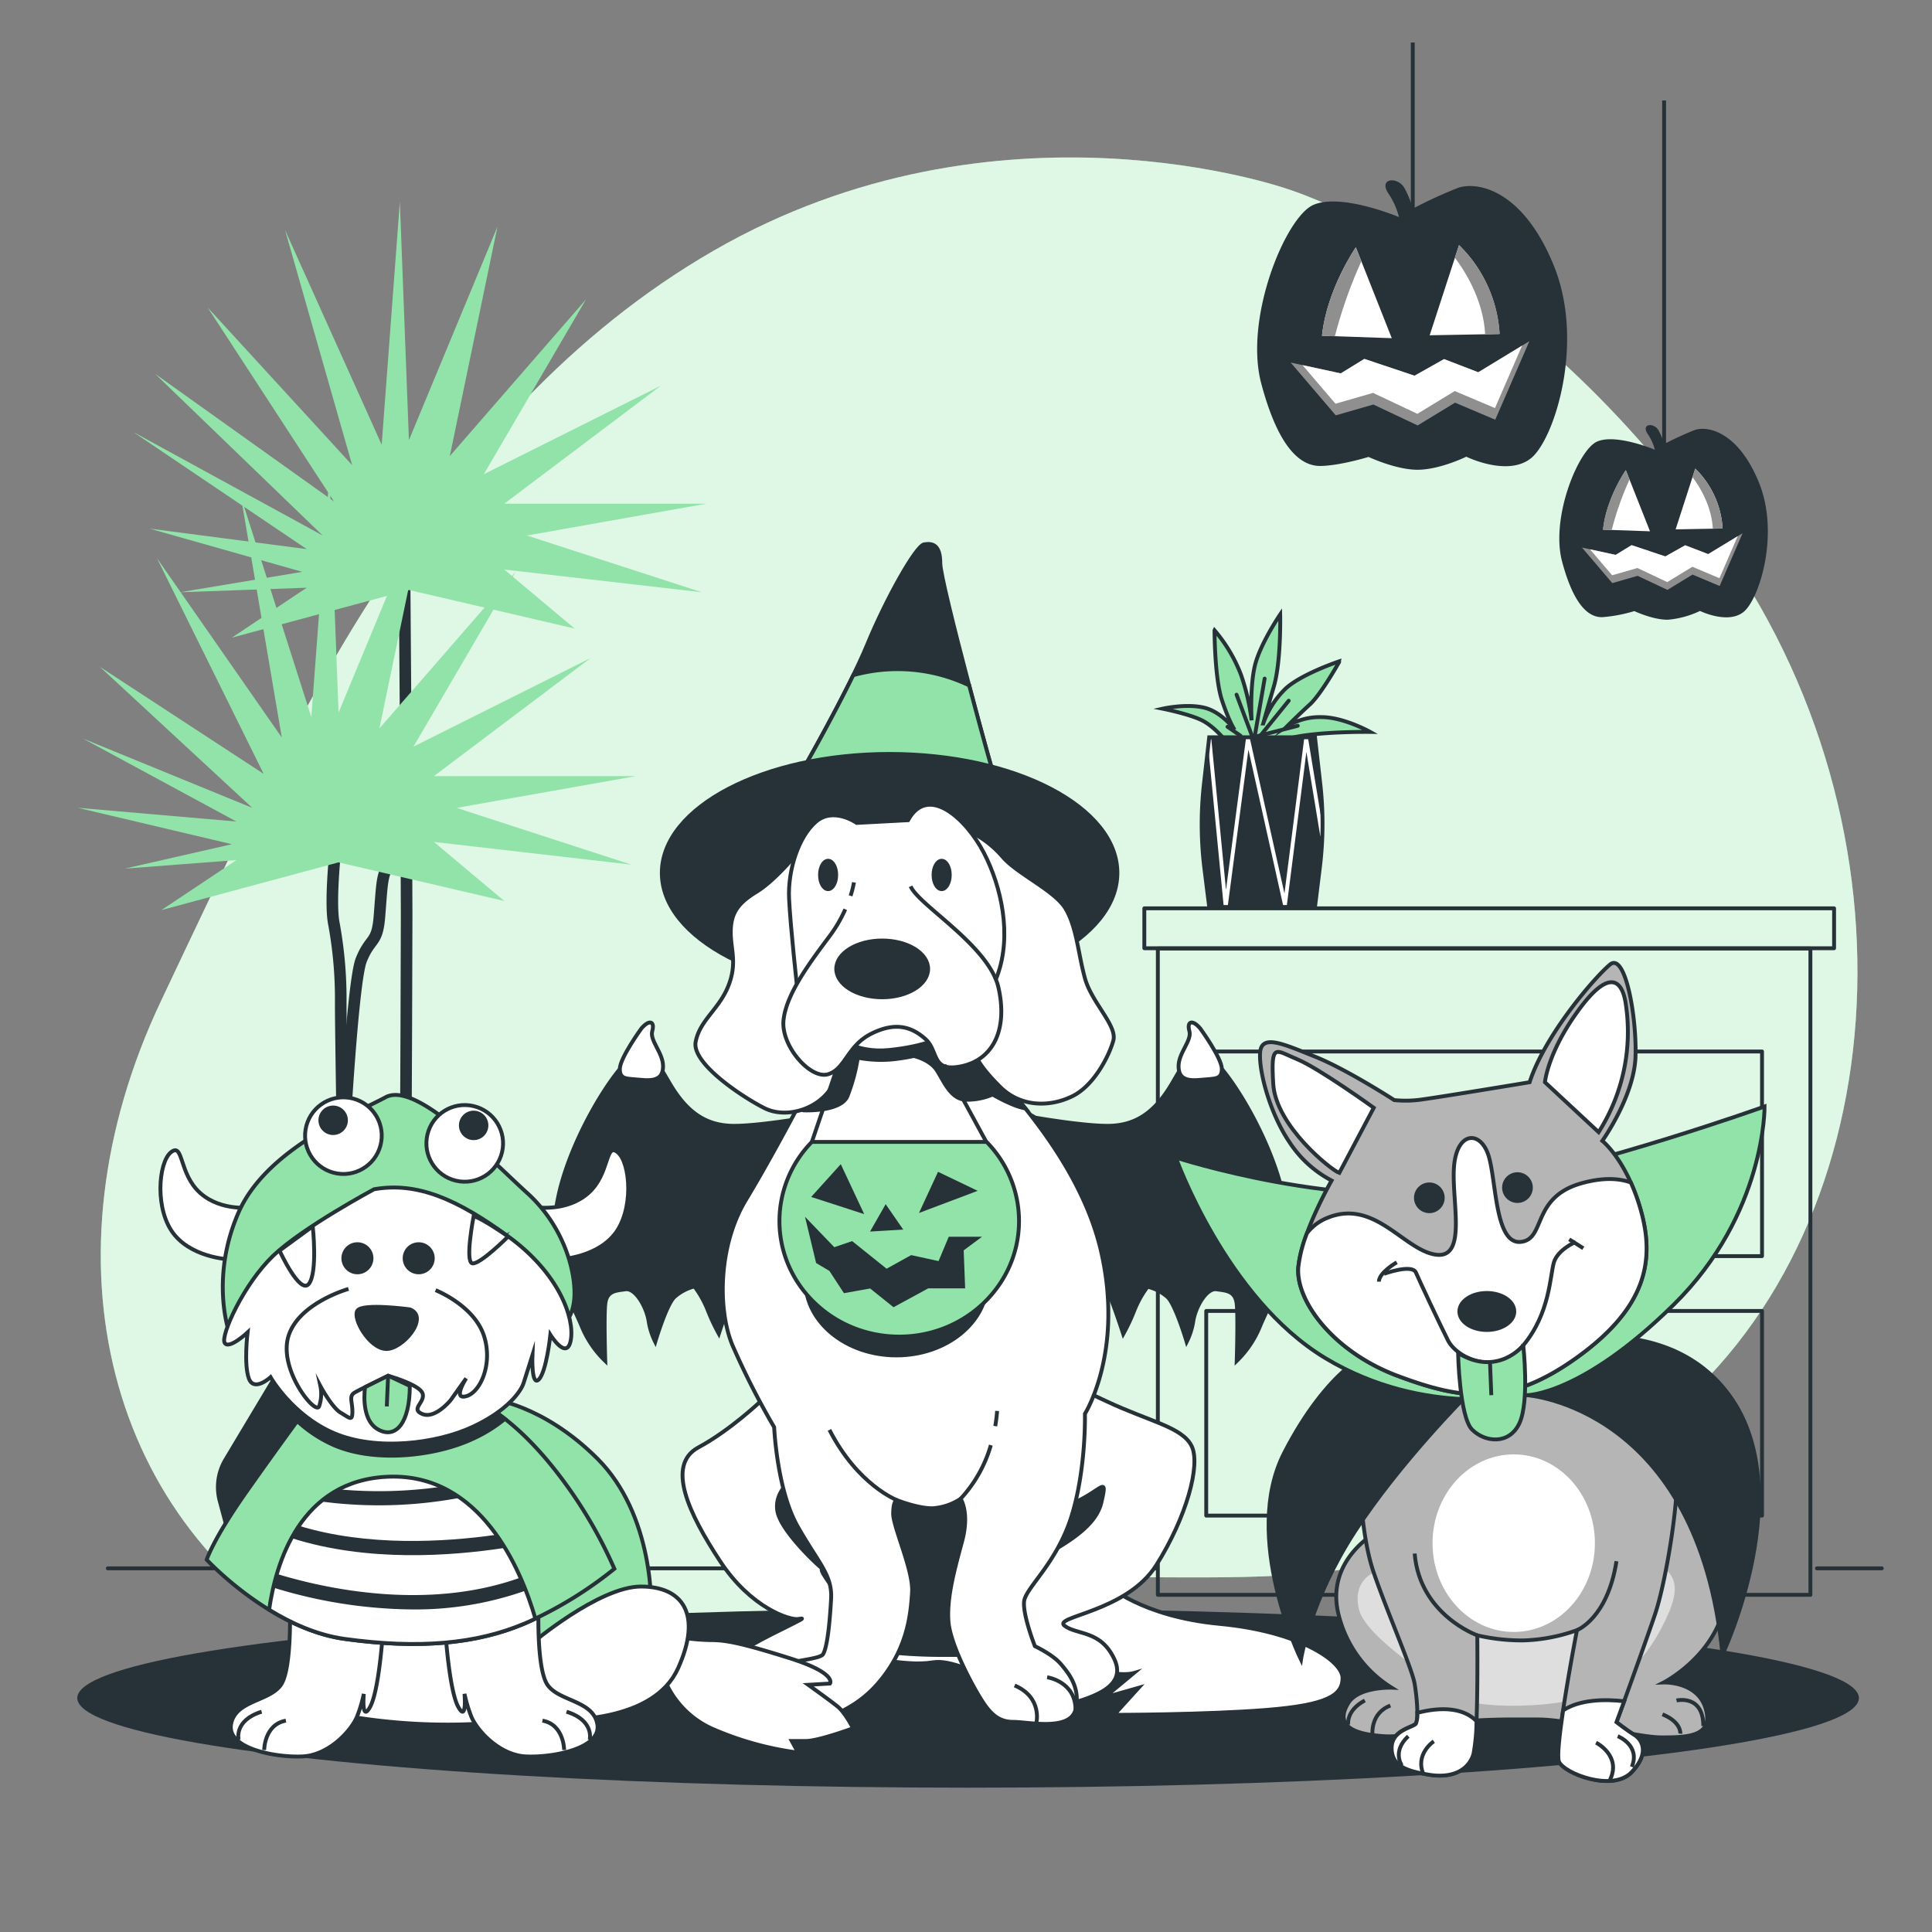 <svg xmlns="http://www.w3.org/2000/svg" viewBox="0 0 500 500"><rect x="0" y="0" width="500" height="500" fill="#808080" stroke="none"/><g id="background-simple"><path d="M333.18,48.91s-74.91-26.49-148.55,16S73.75,191.45,41.77,258.84s-13.72,135.86,42.4,167,94.37-14.94,173.17-17.3,100,8.86,165.41-35.66,77.42-149.45,25.95-227S333.18,48.91,333.18,48.91Z" style="fill:#92E3A9"></path><path d="M333.18,48.91s-74.91-26.49-148.55,16S73.75,191.45,41.77,258.84s-13.72,135.86,42.4,167,94.37-14.94,173.17-17.3,100,8.86,165.41-35.66,77.42-149.45,25.95-227S333.18,48.91,333.18,48.91Z" style="fill:#fff;opacity:0.7"></path></g><g id="Furniture"><line x1="299.56" y1="405.89" x2="27.9" y2="405.89" style="fill:none;stroke:#263238;stroke-linecap:round;stroke-linejoin:round"></line><line x1="487" y1="405.89" x2="470.22" y2="405.89" style="fill:none;stroke:#263238;stroke-linecap:round;stroke-linejoin:round"></line><rect x="299.65" y="245.48" width="168.88" height="167.26" style="fill:none;stroke:#263238;stroke-linecap:round;stroke-linejoin:round"></rect><rect x="312.17" y="272.12" width="143.84" height="52.96" style="fill:none;stroke:#263238;stroke-linecap:round;stroke-linejoin:round"></rect><rect x="357.36" y="294.07" width="53.46" height="9.04" style="fill:none;stroke:#263238;stroke-linecap:round;stroke-linejoin:round"></rect><rect x="312.17" y="339.28" width="143.84" height="52.96" style="fill:none;stroke:#263238;stroke-linecap:round;stroke-linejoin:round"></rect><rect x="357.36" y="361.24" width="53.46" height="9.04" style="fill:none;stroke:#263238;stroke-linecap:round;stroke-linejoin:round"></rect><rect x="296.15" y="235.08" width="178.51" height="10.32" style="fill:none;stroke:#263238;stroke-linecap:round;stroke-linejoin:round"></rect><path d="M317.34,191.89s-3-3.84-6.3-5.48-10.14-3-10.14-3,6-1.37,10.68-.28,7.95,5.76,7.95,5.76-1.37-1.92-3.29-7.68-1.92-18.08-1.92-18.08a39,39,0,0,1,6.85,11.51,56.8,56.8,0,0,1,2.74,11.78s-.54-9.59,1.1-15.07,6.3-12.33,6.3-12.33.28,12.06-1.64,18.63-2.74,9.59-2.74,9.59a23.59,23.59,0,0,1,5.75-9c4.11-3.83,14-7.12,14-7.12S342,179.56,339,182.3s-6,5.75-6,5.75a15.94,15.94,0,0,1,9-2.46c5.75,0,12.6,3.83,12.6,3.83s-20-.27-23.84,3Z" style="fill:#92E3A9;stroke:#263238;stroke-miterlimit:10"></path><line x1="321.06" y1="190.42" x2="317.68" y2="188.09" style="fill:none;stroke:#263238;stroke-linecap:round;stroke-linejoin:round"></line><line x1="324.69" y1="192.24" x2="320.02" y2="179.78" style="fill:none;stroke:#263238;stroke-linecap:round;stroke-linejoin:round"></line><line x1="324.17" y1="193.8" x2="327.29" y2="175.62" style="fill:none;stroke:#263238;stroke-linecap:round;stroke-linejoin:round"></line><line x1="324.69" y1="192.24" x2="333.52" y2="181.34" style="fill:none;stroke:#263238;stroke-linecap:round;stroke-linejoin:round"></line><line x1="322.96" y1="191.13" x2="335.86" y2="187.83" style="fill:none;stroke:#263238;stroke-linecap:round;stroke-linejoin:round"></line><path d="M340.32,234.72H312.94l-1.24-9.94a93.3,93.3,0,0,1-.13-21.84l1.37-12.14h27.38l1.35,11.88a92.59,92.59,0,0,1-.09,21.82Z" style="fill:#263238"></path><polyline points="342.14 216.06 338.03 191.13 332.55 234.14 322.96 191.13 317.21 234.69 312.94 190.8" style="fill:#263238;stroke:#fff;stroke-linecap:round;stroke-linejoin:round"></polyline><path d="M340.32,234.72H312.94l-1.24-9.94a93.3,93.3,0,0,1-.13-21.84l1.37-12.14h27.38l1.35,11.88a92.59,92.59,0,0,1-.09,21.82Z" style="fill:none;stroke:#263238;stroke-miterlimit:10"></path></g><g id="Decorations"><path d="M362.06,56.18s-15.1-6.36-22.25-3.11-17.9,29.29-13.39,46.21,10.28,21.43,15.44,21.31,12.32-2.34,12.32-2.34,7.3,3.45,13,3.32,12.3-3.38,12.3-3.38,10.6,5.23,16.68.45,14.12-30,5.93-50S382,47,377.36,48.61A118.51,118.51,0,0,0,365.62,54a23.74,23.74,0,0,0-2.12-5.27c-1.61-3.05-6.76-2.75-4.29,1.18A19.68,19.68,0,0,1,362.06,56.18Z" style="fill:#263238"></path><polygon points="334.03 93.83 345.69 107.49 355.42 104.69 366.89 110.1 376.56 104.21 386.97 108.62 395.8 88.3 382.57 96.34 373.72 92.93 366.08 97.23 353.09 92.88 346.99 96.63 334.03 93.83" style="fill:#8f8f8f"></polygon><polygon points="373.72 92.93 366.08 97.23 353.09 92.88 346.99 96.63 337.09 94.49 345.62 104.48 355.35 101.68 366.82 107.1 376.49 101.2 386.9 105.61 393.93 89.43 382.57 96.34 373.72 92.93" style="fill:#fff"></polygon><path d="M350.89,64s-7.51,10.82-8.76,22.9l18.06.62Z" style="fill:#fff"></path><path d="M377.59,63.44,370,86.77l18.08-.33A35,35,0,0,0,377.59,63.44Z" style="fill:#fff"></path><path d="M345.46,87.05a119.53,119.53,0,0,1,6.85-19.41L350.89,64s-7.51,10.82-8.76,22.9Z" style="fill:#8f8f8f"></path><path d="M377.59,63.44l-1.06,3.28c2.28,3,7.33,10.6,7.82,19.78l3.77-.06A35,35,0,0,0,377.59,63.44Z" style="fill:#8f8f8f"></path><path d="M428.28,116.39s-10.16-4.28-15-2.09-12.05,19.7-9,31.08,6.92,14.42,10.39,14.34a38.24,38.24,0,0,0,8.29-1.57s4.91,2.31,8.72,2.23a24,24,0,0,0,8.28-2.27s7.13,3.51,11.22.3,9.5-20.2,4-33.61-13.52-14.62-16.62-13.5a81.53,81.53,0,0,0-7.9,3.64,15.61,15.61,0,0,0-1.42-3.53c-1.09-2.06-4.55-1.86-2.89.79A13.24,13.24,0,0,1,428.28,116.39Z" style="fill:#263238"></path><polygon points="409.42 141.71 417.26 150.91 423.81 149.02 431.53 152.66 438.03 148.7 445.04 151.66 450.98 138 442.08 143.4 436.13 141.11 430.99 144 422.25 141.08 418.14 143.6 409.42 141.71" style="fill:#8f8f8f"></polygon><polygon points="436.13 141.11 430.99 144 422.25 141.08 418.14 143.6 411.48 142.16 417.22 148.88 423.77 147 431.48 150.64 437.99 146.68 444.99 149.64 449.72 138.76 442.08 143.4 436.13 141.11" style="fill:#fff"></polygon><path d="M420.76,121.68s-5.05,7.28-5.89,15.4l12.15.42Z" style="fill:#fff"></path><path d="M438.73,121.27,433.65,137l12.16-.22A23.58,23.58,0,0,0,438.73,121.27Z" style="fill:#fff"></path><path d="M417.11,137.16a79,79,0,0,1,4.61-13.06l-1-2.42s-5.05,7.28-5.89,15.4Z" style="fill:#8f8f8f"></path><path d="M438.73,121.27l-.72,2.21c1.53,2,4.93,7.13,5.26,13.31l2.54,0A23.58,23.58,0,0,0,438.73,121.27Z" style="fill:#8f8f8f"></path><line x1="365.62" y1="54.04" x2="365.62" y2="11" style="fill:none;stroke:#263238;stroke-miterlimit:10"></line><line x1="430.67" y1="114.94" x2="430.67" y2="26" style="fill:none;stroke:#263238;stroke-miterlimit:10"></line></g><g id="Plants"><path d="M104.66,143.87s.58,73.44.58,92.82-.58,135.53-.58,135.53" style="fill:none;stroke:#263238;stroke-linecap:round;stroke-linejoin:round;stroke-width:3px"></path><polygon points="148.72 162.67 130.5 147.4 181.61 153.27 136.38 138.59 182.79 130.36 130.5 130.36 171.04 99.81 125.22 122.72 151.65 77.49 116.41 118.03 128.74 58.69 105.83 113.91 103.48 52.23 98.78 115.09 73.78 59.56 91.14 120.38 53.75 79.59 86.44 129.78 40.16 96.76 83.51 138.59 34.44 111.78 79.39 142.11 38.73 136.81 78.22 147.99 46.6 153.27 79.39 152.1 60.01 165.02 105.83 152.69 148.72 162.67" style="fill:#92E3A9"></polygon><path d="M87,217.89s-1.76,15.28-.59,21.15a106.94,106.94,0,0,1,1.77,20.56c0,7.64.58,40.1.58,45.38s-.58,50.21-.58,54.32v14.1" style="fill:none;stroke:#263238;stroke-linecap:round;stroke-linejoin:round;stroke-width:3px"></path><path d="M88.79,299.11s2.35-44.79,4.7-50.67,4.12-4.11,4.7-11.16.59-10,1.77-12.34a49,49,0,0,0,2.35-6.46l1.17-4.7" style="fill:none;stroke:#263238;stroke-linecap:round;stroke-linejoin:round;stroke-width:3px"></path><polygon points="130.5 233.17 112.29 217.89 163.4 223.77 118.17 209.08 164.58 200.86 112.29 200.86 152.83 170.31 107.01 193.22 133.44 147.99 98.19 188.52 110.53 129.19 87.62 184.41 85.27 122.72 80.57 185.58 62.36 128.6 72.93 190.87 40.62 144.46 68.23 200.27 25.86 172.58 65.3 209.08 21.56 191.18 61.18 212.61 20.13 209.06 60.01 218.48 32.29 224.8 61.18 222.59 41.8 235.52 87.62 223.18 130.5 233.17" style="fill:#92E3A9"></polygon><path d="M70.94,356.75l-12.58,21a13.81,13.81,0,0,0-1.49,10.71l5.58,20.82a7,7,0,0,0,6.71,5.14h57.27a6.94,6.94,0,0,0,6.7-5.14l5.59-20.82a13.86,13.86,0,0,0-1.5-10.71l-12.57-21a4.76,4.76,0,0,0-4.08-2.3H75A4.74,4.74,0,0,0,70.94,356.75Z" style="fill:#263238;stroke:#263238;stroke-linejoin:round"></path></g><g id="Floor"><ellipse cx="250.54" cy="439.45" rx="230.54" ry="23.2" style="fill:#263238"></ellipse></g><g id="dog-2"><path d="M207.32,200s12.24-21.34,17.14-33.23,12.59-25.54,14.69-25.89,4.2,0,4.2,4.9,14,56.32,15,58.77-15.75-3.15-27.64-3.15-24.49,1.4-24.49,1.4Z" style="fill:#263238;stroke:#263238;stroke-miterlimit:10"></path><path d="M258.4,204.57c-.51-1.18-4.06-13.87-7.58-27.19a42.91,42.91,0,0,0-30-2.64C215.19,186.31,207.32,200,207.32,200l-1,2.8s12.59-1.4,24.49-1.4S259.44,207,258.4,204.57Z" style="fill:#92E3A9;stroke:#263238;stroke-miterlimit:10"></path><path d="M208.72,289.24s-14,2.44-19.95,2.09-10.84-3.14-15.39-10.84-6.3-11.9-12.94-3.85-16.1,25.89-16.8,39.18,4.9,22.39,7,27.64a26.31,26.31,0,0,0,6,8.75s-.35-11.2,0-14.7,2.8-3.49,5.25-3.84,5.24,4.19,5.94,8a18.15,18.15,0,0,0,1.75,5.6s2.8-9.45,4.9-11.54a12.11,12.11,0,0,1,5.25-2.8,26.63,26.63,0,0,1,3.5,6.29,51.5,51.5,0,0,0,2.8,5.95s3.84-11.89,4.89-12.59,9.1-2.8,10.85-3.5,12.94-16.09,13.64-28.34S214.31,285.74,208.72,289.24Z" style="fill:#263238;stroke:#263238;stroke-miterlimit:10"></path><path d="M166,266.15s-5.59,7.69-5.59,10.49,1.75,2.45,5.24,2.8,5.95,0,5.95-3.5-3.5-6.65-2.8-9.1S168.13,263.7,166,266.15Z" style="fill:#fff;stroke:#263238;stroke-miterlimit:10"></path><path d="M267.93,289.24s14,2.44,19.94,2.09,10.84-3.14,15.39-10.84,6.3-11.9,12.95-3.85S332.3,302.53,333,315.82s-4.9,22.39-7,27.64a26.37,26.37,0,0,1-5.94,8.75s.35-11.2,0-14.7-2.8-3.49-5.25-3.84-5.25,4.19-5.95,8a18.15,18.15,0,0,1-1.75,5.6s-2.8-9.45-4.9-11.54A12.1,12.1,0,0,0,297,333a26.63,26.63,0,0,0-3.5,6.29,51.5,51.5,0,0,1-2.8,5.95s-3.85-11.89-4.9-12.59-9.1-2.8-10.85-3.5S262,313,261.28,300.78,262.33,285.74,267.93,289.24Z" style="fill:#263238;stroke:#263238;stroke-miterlimit:10"></path><path d="M310.61,266.15s5.6,7.69,5.6,10.49-1.75,2.45-5.25,2.8-5.95,0-5.95-3.5,3.5-6.65,2.8-9.1S308.51,263.7,310.61,266.15Z" style="fill:#fff;stroke:#263238;stroke-miterlimit:10"></path><ellipse cx="230.23" cy="225.91" rx="58.95" ry="30.79" style="fill:#263238;stroke:#263238;stroke-miterlimit:10"></ellipse><path d="M286.41,410.08s8.9,8.27,29.25,10.18,31.79,9.53,31.79,14-3.81,7-19.71,8.27-39.42,1.27-39.42,1.27l6.35-7-8.9,2.54L293.4,433s-6.36,1.91-15.89-4.45-14.63-10.17-9.54-15.89S286.41,410.08,286.41,410.08Z" style="fill:#fff;stroke:#263238;stroke-miterlimit:10"></path><path d="M197.17,362.35s-8,7.7-16.44,12.25-2.45,17.14,5.6,29.39,18.19,15.39,20.29,15,1,0-6.65,3.85-10.85,5.95-10.15,9.44,8.4,6.65,11.9,5.95,12.24-4.9,17.84-7.69,13.65,1,22-.35,28.34,12.94,33.94,11.19,16.44-4.2,12.94-11.89-9.79-6.3-12.94-8.75,16.09-3.5,23.79-15.74,11.54-25.89,9.09-30.79-10.84-6.3-22-11.55-21-9.79-21-9.79-12.94-6-38.48-.7S197.17,362.35,197.17,362.35Z" style="fill:#fff;stroke:#263238;stroke-miterlimit:10"></path><path d="M204.82,383s-4.53,3.17-3.62,8.15,10,13.59,11.77,14.95-1.81-1.81.46,1.81a39.42,39.42,0,0,0,5,6.34s.91,11.78,6.34,12.69a132.65,132.65,0,0,0,18.12,1.36h14.5c2.72,0,1.81-5.44,3.62-12.23s4.53-9.52,7.7-12.24,14.5-7.24,16.31-14.94,0-2.72-8.15.45-21.75-7.7-33.07-9.51S204.82,383,204.82,383Z" style="fill:#263238;stroke:#263238;stroke-miterlimit:10"></path><path d="M208.37,282.94S200,299,193,310.58s-7.34,28-3.5,37.43a201.89,201.89,0,0,0,10.85,21.34s.7,16.09,6,25.54,9.09,12.6,8.74,18.89-1,12.6-2.1,14.35-14.69,1.75-16.79,5.94-1.05,8.4,2.1,9.1,12.6,3.85,15.74,1.75,9.1-3.5,15-11.55,6.65-15.74,7-21.34-4.89-16.79-4.89-20.29,1-3.5,1-3.5,5.24,2.1,9.09,2.1a14.67,14.67,0,0,0,7.35-2.45s2.45,3.5.35,11.2-3.85,14.34-3.5,20.29,6,16.44,8.4,20.29,4.55,5.95,8.39,5.95,14.7,2.45,16.1-3.15-1.75-9.45-3.85-11.89-6.65-4.55-6.65-4.55-3.15-8-2.8-11.55,8.4-9.79,12.25-22,3.5-26.59,3.5-26.59,10.14-16.09,4.19-42-28.68-46.53-30.78-50.38-2.8-2.45-3.85-3.85S243,263,230.06,262.3,208.37,282.94,208.37,282.94Z" style="fill:#fff;stroke:#263238;stroke-miterlimit:10"></path><path d="M265.38,286.85c-5.56-6.94-10.28-11.7-11.18-13.36-2.1-3.85-2.8-2.45-3.85-3.85S243,263,230.06,262.3s-21.69,20.64-21.69,20.64l-2,3.72,1.59.7s9.51.46,11.33-3.62a47.36,47.36,0,0,0,2.71-10,32.7,32.7,0,0,0,8.61.46,51.64,51.64,0,0,0,5.89-.91s4.08.91,5.89,3.62,3.62,7.7,7.7,7.7a16.6,16.6,0,0,0,6.8-1.35S262,286.3,265.38,286.85Z" style="fill:#263238;stroke:#263238;stroke-miterlimit:10"></path><ellipse cx="232" cy="331.53" rx="23.56" ry="19.25" style="fill:#263238;stroke:#263238;stroke-miterlimit:10"></ellipse><path d="M232.16,388.24s-10.15-3.84-17.5-18.19" style="fill:none;stroke:#263238;stroke-miterlimit:10"></path><path d="M257.57,369.08a39.1,39.1,0,0,0,.48-3.93" style="fill:none;stroke:#263238;stroke-miterlimit:10"></path><path d="M248.6,387.89A34.29,34.29,0,0,0,256.43,374" style="fill:none;stroke:#263238;stroke-miterlimit:10"></path><path d="M198.22,443.17s-3.15-4.2,4.55-8.75" style="fill:none;stroke:#263238;stroke-miterlimit:10"></path><path d="M203.82,444.92a8.92,8.92,0,0,1,6.65-8.75" style="fill:none;stroke:#263238;stroke-miterlimit:10"></path><path d="M268.19,446s1.75-6.65-5.6-9.8" style="fill:none;stroke:#263238;stroke-miterlimit:10"></path><path d="M271,434.07s7.35,1.05,7.35,8.4" style="fill:none;stroke:#263238;stroke-miterlimit:10"></path><path d="M207.32,219.62s-6.3,8-11.55,11.19-6.65,5.95-6.65,10.5,1.75,8-.69,14-7.35,8.75-8.4,14.34,12.24,14.35,17.84,17.15,14.35.35,17.84-6.3,1.4-14,0-19.24a82.13,82.13,0,0,1-2.1-24.84c.7-10,.7-18.89-1.05-19.59S207.32,219.62,207.32,219.62Z" style="fill:#fff;stroke:#263238;stroke-miterlimit:10"></path><path d="M250.7,215.07a26.52,26.52,0,0,1,8.74,6.64c3.85,4.55,13.65,8.75,16.45,13.65s3.15,11.54,4.9,17.84,8.39,12.25,7.34,16.09-4.9,11.55-10.49,14.35-13.3,3.15-18.89-2.45-8.4-9.8-7.7-16.79a160.15,160.15,0,0,0,0-29.39,150,150,0,0,0-2.8-21Z" style="fill:#fff;stroke:#263238;stroke-miterlimit:10"></path><path d="M235,212.27l-1.4.07-11.9.63s-5.95-4.2-10.49-.35-7.35,12.59-7,19.94,2.1,23.09,2.1,23.09,6.64,17.84,23.79,16.09,24.14-8.74,28-19.24,1.05-23.09-3.5-31.84S240.2,202.82,235,212.27Z" style="fill:#fff;stroke:#263238;stroke-miterlimit:10"></path><path d="M218.76,235.32a35.27,35.27,0,0,1-4.1,7c-5.24,7-11.19,15-11.89,21.69s7,15.39,11.54,14,4.9-7.35,11.2-10.5,10.49-1.74,14,1.4,1.4,8.75,9.45,7,11.89-9.44,9.45-20.29-20.65-21.34-22.74-26.24" style="fill:#fff;stroke:#263238;stroke-miterlimit:10"></path><path d="M221,228.36a24.19,24.19,0,0,1-.88,3.48" style="fill:#c7c7c7;stroke:#263238;stroke-miterlimit:10"></path><ellipse cx="228.31" cy="250.75" rx="11.89" ry="7.35" style="fill:#263238;stroke:#263238;stroke-miterlimit:10"></ellipse><path d="M245.8,226.44c0,2-.94,3.67-2.1,3.67s-2.1-1.64-2.1-3.67.94-3.68,2.1-3.68S245.8,224.41,245.8,226.44Z" style="fill:#263238;stroke:#263238;stroke-miterlimit:10"></path><path d="M216.41,226.44c0,2-.94,3.67-2.1,3.67s-2.09-1.64-2.09-3.67.93-3.68,2.09-3.68S216.41,224.41,216.41,226.44Z" style="fill:#263238;stroke:#263238;stroke-miterlimit:10"></path><path d="M210.11,295.53A29.27,29.27,0,0,0,201.72,316c0,16.52,13.86,29.91,31,29.91s31-13.39,31-29.91a29.27,29.27,0,0,0-8.39-20.47Z" style="fill:#92E3A9;stroke:#263238;stroke-miterlimit:10"></path><polygon points="217.46 302.18 210.82 309.53 222.71 313.38 217.46 302.18" style="fill:#263238;stroke:#263238;stroke-miterlimit:10"></polygon><polygon points="243 303.93 238.8 313.02 251.75 308.13 243 303.93" style="fill:#263238;stroke:#263238;stroke-miterlimit:10"></polygon><polygon points="229.25 312.58 226.06 318.17 232.84 317.77 229.25 312.58" style="fill:#263238;stroke:#263238;stroke-miterlimit:10"></polygon><polygon points="209.25 316.57 215.78 323.35 220.44 321.76 229.4 328.94 235.89 325.35 243.2 326.94 245.87 320.56 252.65 320.56 248.89 323.35 249.26 332.93 240.09 332.93 231.3 337.71 225.33 332.93 218.65 334.12 215 328.54 211.65 326.55 209.25 316.57" style="fill:#263238;stroke:#263238;stroke-miterlimit:10"></polygon><line x1="216.41" y1="276.99" x2="210.11" y2="295.53" style="fill:none;stroke:#263238;stroke-miterlimit:10"></line><line x1="244.4" y1="275.59" x2="255.25" y2="295.53" style="fill:none;stroke:#263238;stroke-miterlimit:10"></line></g><g id="dog-3"><path d="M355.86,396.77s-12.56,6.94-9.58,20.5a30.9,30.9,0,0,0,13.88,19.5s-8.59-.33-11.24,4-1,7.27,6.28,8.26,9.26-.33,16.86-2.31S389.91,445,398.18,445s25.45,4.63,31.73,4.63,13.56,0,11.57-7.27-10.9-6.94-10.9-6.94,15.53-7.94,16.19-23.8-3.63-24.8-18.51-31.41-60.16,3.31-66.11,5.95S355.86,396.77,355.86,396.77Z" style="fill:#b5b5b5;stroke:#263238;stroke-miterlimit:10"></path><path d="M355.53,407s-5.6,2.06-3.83,9.5,21.24,19.47,25.48,22.65,23.72,2.83,31.15.36,15.22-6,21.59-18.06,4.25-15.57-7.78-19.82S374.24,389.73,355.53,407Z" style="fill:#dedede"></path><path d="M348.92,446.36s-.66-3.64,4.3-6.28" style="fill:none;stroke:#263238;stroke-miterlimit:10"></path><path d="M355.2,449s-.66-5.62,4.63-7.6" style="fill:none;stroke:#263238;stroke-miterlimit:10"></path><path d="M434.87,448.67s.33-3-4.63-5" style="fill:none;stroke:#263238;stroke-miterlimit:10"></path><path d="M433.88,440.08s6.94-1.66,6.94,6.61" style="fill:none;stroke:#263238;stroke-miterlimit:10"></path><path d="M351.9,380.57s0,15.87,3.63,26.45,9.92,24.79,10.58,28.76,1,9.25.33,10.25-6.28,1.65-6.28,6.28,3.64,5.95,9.59,6.94,10.25-1,11.57-5.29,1-30.74,1-30.74a51,51,0,0,0,11.9,1.32,44.86,44.86,0,0,0,13.89-2.65s-6,31.08-4.63,34.05,13.88,7.94,18.84,2.65,2.31-8.6.66-9.59-4.63-3.3-4.63-3.3,7-19.18,9.92-27.77,6.61-31.08,5.62-39.67-12.56-18.18-23.47-22.81-25.12-5.29-40-.33S352.89,375,351.9,380.57Z" style="fill:#b5b5b5;stroke:#263238;stroke-miterlimit:10"></path><path d="M382.31,423.22s-14.88-5.29-16.2-21.16" style="fill:none;stroke:#263238;stroke-miterlimit:10"></path><path d="M408.1,421.89s7.93-3,10.24-17.85" style="fill:none;stroke:#263238;stroke-miterlimit:10"></path><path d="M404.53,442.65c-.95,6.4-1.59,12.1-1.06,13.29,1.32,3,13.88,7.94,18.84,2.65s2.31-8.6.66-9.59-4.63-3.3-4.63-3.3.8-2.19,2-5.42C415.29,439.72,408.9,439.78,404.53,442.65Z" style="fill:#fff;stroke:#263238;stroke-miterlimit:10"></path><path d="M381.32,454a47.9,47.9,0,0,0,.8-8.57c-4.09-4.14-10.89-3.3-15.32-2.14a6.38,6.38,0,0,1-.36,2.78c-.66,1-6.28,1.65-6.28,6.28s3.64,5.95,9.59,6.94S380,458.26,381.32,454Z" style="fill:#fff;stroke:#263238;stroke-miterlimit:10"></path><path d="M362.81,456.94s-2.65-3.64,1.65-7.61" style="fill:none;stroke:#263238;stroke-miterlimit:10"></path><path d="M371.07,450.65s-5,3.31-2.64,8.6" style="fill:none;stroke:#263238;stroke-miterlimit:10"></path><path d="M413.05,451s6.62,3.3,3.64,9.58" style="fill:none;stroke:#263238;stroke-miterlimit:10"></path><path d="M418.67,449.33s5.95,2.32,3.64,7.94" style="fill:none;stroke:#263238;stroke-miterlimit:10"></path><path d="M395.2,361.07s44.3,3,50.58,67.11c0,0,20.5-43.31,1-68.1s-58.51-9.59-58.51-9.59v8.59Z" style="fill:#263238;stroke:#263238;stroke-miterlimit:10"></path><path d="M379.67,361.07s-17.52,17.52-29.09,35.37-13.89,33.06-13.89,33.06-15.54-31.74-4.3-53.56,22.48-26.11,22.48-26.11Z" style="fill:#263238;stroke:#263238;stroke-miterlimit:10"></path><path d="M395.2,361.07s14.22,0,38-23.47,23.47-51.24,23.47-51.24-41.32,14.87-75,21.15-77.36-7.93-77.36-7.93,12.9,36.36,38.68,51.9S395.2,361.07,395.2,361.07Z" style="fill:#92E3A9;stroke:#263238;stroke-miterlimit:10"></path><path d="M395.86,280.08s-25.78,4.29-29.09,4.62a29.66,29.66,0,0,1-5.95,0s-12.23-7.93-20.49-11.24-13.89-5.95-14.22-1,2.65,15.87,7.61,23.14a29.15,29.15,0,0,0,10.9,9.92S336.69,319.41,336,328s8.93,21.82,25.78,28.1,28.77,7.93,46.62-5,19.83-25.12,16.19-38-9.91-17.85-9.91-17.85,8.26-11.57,8.59-21.82-2.64-27.1-6.61-23.8S399.83,267.84,395.86,280.08Z" style="fill:#b5b5b5;stroke:#263238;stroke-miterlimit:10"></path><path d="M424.62,313.13a50.12,50.12,0,0,0-2.57-7.1c-3-1.07-7.05-1.37-12.63.16-13.23,3.64-9.26,14.55-15.87,15.21s-6.28-15.54-8.26-22.15-7.94-6.61-8.93,2,3.64,24.47-4.63,23.47-15.87-14.54-28.1-9.58a12.5,12.5,0,0,0-5.38,4A35,35,0,0,0,336,328c-.66,8.59,8.93,21.82,25.78,28.1s28.77,7.93,46.62-5S428.26,326,424.62,313.13Z" style="fill:#fff;stroke:#263238;stroke-miterlimit:10"></path><path d="M346.61,303.55l8.92-16.86s-14.21-10.25-19.83-12.56-6.85-4.52-6.19,6.39S344.62,302.89,346.61,303.55Z" style="fill:#fff;stroke:#263238;stroke-miterlimit:10"></path><path d="M399.83,280.08s.66-7.61,8.6-18.52,11.24-7.93,12.23-2.31A48.25,48.25,0,0,1,413.72,293Z" style="fill:#fff;stroke:#263238;stroke-miterlimit:10"></path><path d="M361.48,326.69s-4.62,2.64-4.62,5" style="fill:none;stroke:#263238;stroke-miterlimit:10"></path><path d="M358.18,329.66s7.27-2.64,8.26-.33,5.95,12.89,8.27,17.52,12.56,9.59,19.5,1.33,6.94-18.19,7.94-21.49,5.62-5.29,5.62-5.29" style="fill:none;stroke:#263238;stroke-miterlimit:10"></path><line x1="406.11" y1="320.74" x2="409.75" y2="323.05" style="fill:none;stroke:#263238;stroke-miterlimit:10"></line><ellipse cx="384.79" cy="339.41" rx="7.11" ry="4.79" style="fill:#263238;stroke:#263238;stroke-miterlimit:10"></ellipse><path d="M377.35,350.16s.33,16.53,3.64,19.83,9.59,4,12.23-1.65,1-20.16,1-20.16S387.6,356.44,377.35,350.16Z" style="fill:#92E3A9;stroke:#263238;stroke-miterlimit:10"></path><line x1="385.62" y1="352.8" x2="385.95" y2="361.07" style="fill:none;stroke:#263238;stroke-miterlimit:10"></line><circle cx="369.91" cy="309.99" r="3.47" style="fill:#263238;stroke:#263238;stroke-miterlimit:10"></circle><path d="M396.19,307.35a3.47,3.47,0,1,1-3.47-3.47A3.47,3.47,0,0,1,396.19,307.35Z" style="fill:#263238;stroke:#263238;stroke-miterlimit:10"></path><ellipse cx="391.75" cy="399.37" rx="21.01" ry="22.98" style="fill:#fff"></ellipse></g><g id="dog-1"><path d="M65.39,312.41s-7.93,1.32-13.55-3.64-4.3-13.22-7.6-10.57-4.3,15.2,1,21.48S60.44,326,60.44,326Z" style="fill:#fff;stroke:#263238;stroke-miterlimit:10"></path><path d="M138.7,312.41s7.93,1.32,13.55-3.64,4.3-13.22,7.61-10.57,4.29,15.2-1,21.48S143.66,326,143.66,326Z" style="fill:#fff;stroke:#263238;stroke-miterlimit:10"></path><path d="M59.11,344.15s-4.63-13.89,2.65-30.42,30.08-25.45,38-29.75,26.12,15.21,36.7,24.79,13.22,23.15,11.9,29.1a10.36,10.36,0,0,1-6,7.6A31.77,31.77,0,0,0,116.3,323c-21.48-3.31-31.73-1.32-39.34,6.61S60.44,345.8,59.11,344.15Z" style="fill:#92E3A9;stroke:#263238;stroke-miterlimit:10"></path><path d="M171.18,432.41a23.93,23.93,0,0,0,12.89,14.88,81.65,81.65,0,0,0,22.48,6.28l-1.65-3h3.63c3.31,0,12.24-3.3,12.24-3.3s-2-4-4-5.62-7.6-5.62-7.6-5.62l5.62-.33s2-2.65-10.58-6.61-16.53-4.63-20.17-4.63a54,54,0,0,1-7.6-.66Z" style="fill:#fff;stroke:#263238;stroke-miterlimit:10"></path><path d="M89.2,444a152.63,152.63,0,0,0,27.1,2.32c15.54,0,30.42-3,32.07-3.64s3.64-13.88,2.31-20.5-2.31-10.24-30.08-10.57-34.38,2.31-34.71,13.22A48.57,48.57,0,0,0,89.2,444Z" style="fill:#fff;stroke:#263238;stroke-miterlimit:10"></path><path d="M126.88,362s13.56,1.32,27.77,15.54,14.55,37.68,13.55,44-33.38,14.88-33.38,14.88-5.29-22.15-13.23-38.35-14.21-27.77-14.21-27.77S123.25,362.66,126.88,362Z" style="fill:#92E3A9;stroke:#263238;stroke-miterlimit:10"></path><path d="M137.46,425.47s17.52-14.88,28.43-14.88,15.87,7.28,9.59,21.16-28.43,13.88-38,13.22S134.82,428.78,137.46,425.47Z" style="fill:#fff;stroke:#263238;stroke-miterlimit:10"></path><path d="M75,415.22s.66,16.53-2.31,20.83-11.9,4-12.9,10.25,11.57,8.59,18.52,8.26S91.18,447.62,92.5,444a35.53,35.53,0,0,0,1.65-5.62s-.66,7.61,1.66,3.31,3.3-19.51,3.3-19.51Z" style="fill:#fff;stroke:#263238;stroke-miterlimit:10"></path><path d="M61.76,450.26s-1.32-5,5.95-7.27" style="fill:none;stroke:#263238;stroke-miterlimit:10"></path><path d="M68.37,452.91s0-6.61,5.62-7.61" style="fill:none;stroke:#263238;stroke-miterlimit:10"></path><path d="M139.39,415.22s-.66,16.53,2.31,20.83,11.9,4,12.9,10.25-11.58,8.59-18.52,8.26-12.89-6.94-14.21-10.58a36.51,36.51,0,0,1-1.66-5.62s.67,7.61-1.65,3.31-3.3-19.51-3.3-19.51Z" style="fill:#fff;stroke:#263238;stroke-miterlimit:10"></path><path d="M152.61,450.26s1.32-5-6-7.27" style="fill:none;stroke:#263238;stroke-miterlimit:10"></path><path d="M146,452.91s0-6.61-5.62-7.61" style="fill:none;stroke:#263238;stroke-miterlimit:10"></path><path d="M79.94,363.65s-7.6,10.25-16.2,22.48-10.25,17.52-10.25,17.52S70,421.5,89.2,424.15s34.05,1.32,46.61-4A103.08,103.08,0,0,0,159,406a116.94,116.94,0,0,0-16.86-27.44c-11.24-13.56-19.51-16.2-19.51-16.2S98.12,371.25,79.94,363.65Z" style="fill:#92E3A9;stroke:#263238;stroke-miterlimit:10"></path><path d="M122.25,372.42a37.18,37.18,0,0,0,8.42-5.21c-5-3.88-8.09-4.88-8.09-4.88s-24.46,8.92-42.64,1.32l-3,4.13a34.39,34.39,0,0,0,9.65,6.3C97.46,378.7,113,376.72,122.25,372.42Z" style="fill:#263238;stroke:#263238;stroke-miterlimit:10"></path><path d="M100.77,382.16c-23.24.73-29.46,22.72-31.12,34.44,5.67,3.49,12.43,6.57,19.55,7.55,19.17,2.64,34.05,1.32,46.61-4,.93-.39,1.85-.81,2.75-1.24C134.74,405.77,124.3,381.43,100.77,382.16Z" style="fill:#fff;stroke:#263238;stroke-miterlimit:10"></path><path d="M77.38,394.88c-.7,1-1.35,2.09-1.94,3.17,19.52,6.27,41.41,4.67,55.24,2.53-.7-1.14-1.44-2.27-2.23-3.38C115.11,399.09,95.11,400.31,77.38,394.88Z" style="fill:#263238"></path><path d="M136.08,411.63c-.43-1.1-.89-2.22-1.4-3.35-24.28,8.74-50.8,2.78-63-.95-.36,1.2-.67,2.39-.93,3.54a124.67,124.67,0,0,0,36,5.65A85.57,85.57,0,0,0,136.08,411.63Z" style="fill:#263238"></path><path d="M119.05,387.62a30.46,30.46,0,0,0-4.94-2.84,114,114,0,0,1-26.41.66A25.82,25.82,0,0,0,83,388.57,113.47,113.47,0,0,0,119.05,387.62Z" style="fill:#263238"></path><path d="M96.8,307.78S78.29,317.7,70.68,325s-13.55,20.5-12.56,22.48,5.95-2.64,5.95-2.64-1,8.26.33,11.9,5.62-.33,5.62-.33,5.62,9.92,16.53,14.54,26.45,2.65,35.7-1.65S134.82,360,135.48,358s2.31-7.27,2.31-7.27-.33,8.26,1.65,6.28,3-11.57,3-11.57,4.3,6.94,5.29,1.32-3-17.19-16.2-26.78S108,305.8,96.8,307.78Z" style="fill:#fff;stroke:#263238;stroke-miterlimit:10"></path><path d="M96.14,325.63A3.64,3.64,0,1,1,92.5,322,3.64,3.64,0,0,1,96.14,325.63Z" style="fill:#263238;stroke:#263238;stroke-miterlimit:10"></path><path d="M112,325.63a3.64,3.64,0,1,1-3.64-3.63A3.64,3.64,0,0,1,112,325.63Z" style="fill:#263238;stroke:#263238;stroke-miterlimit:10"></path><path d="M106.06,338.86s-12.24-1.66-13.56.33,3,9.59,7.27,9.92S111.34,340.84,106.06,338.86Z" style="fill:#263238;stroke:#263238;stroke-miterlimit:10"></path><path d="M90.19,333.57s-12.9,3.63-15.54,12.23,6.94,20.5,7.93,18.18a9.93,9.93,0,0,0,.33-5.29s3,5.62,5.29,6.94,3,2.32,3-.33-1-4,.66-4.95,8.6-4.3,8.6-4.3,8.26,2.31,8.92,4.63-3.3,4,0,5.29,7.27-3.64,7.27-3.64l4-5.62s-3.64,5.62,0,4.63,6.94-8.27,4.63-15.54-10.91-11.24-12.56-11.9" style="fill:none;stroke:#263238;stroke-miterlimit:10"></path><path d="M94.48,359s-1.32,8.27,3.31,10.91,8.27-1.65,8.27-11.24l-5.62-2.64Z" style="fill:#92E3A9;stroke:#263238;stroke-miterlimit:10"></path><line x1="100.44" y1="356.05" x2="100.1" y2="363.98" style="fill:none;stroke:#263238;stroke-miterlimit:10"></line><path d="M72.34,323.65s5.29,11.57,7.6,8.6,1-14.88,1-14.88Z" style="fill:none;stroke:#263238;stroke-miterlimit:10"></path><path d="M122.58,314.73s-2.31,11.9-.33,12.23,9.26-6.95,9.26-6.95S124.9,315.39,122.58,314.73Z" style="fill:none;stroke:#263238;stroke-miterlimit:10"></path><circle cx="88.87" cy="293.9" r="9.92" transform="translate(-215.47 334.54) rotate(-80.78)" style="fill:#fff;stroke:#263238;stroke-miterlimit:10"></circle><circle cx="120.27" cy="295.88" r="9.92" transform="translate(-195.28 345.27) rotate(-76.77)" style="fill:#fff;stroke:#263238;stroke-miterlimit:10"></circle><circle cx="86.22" cy="289.93" r="3.31" style="fill:#263238;stroke:#263238;stroke-miterlimit:10"></circle><circle cx="122.58" cy="291.25" r="3.31" style="fill:#263238;stroke:#263238;stroke-miterlimit:10"></circle></g></svg>